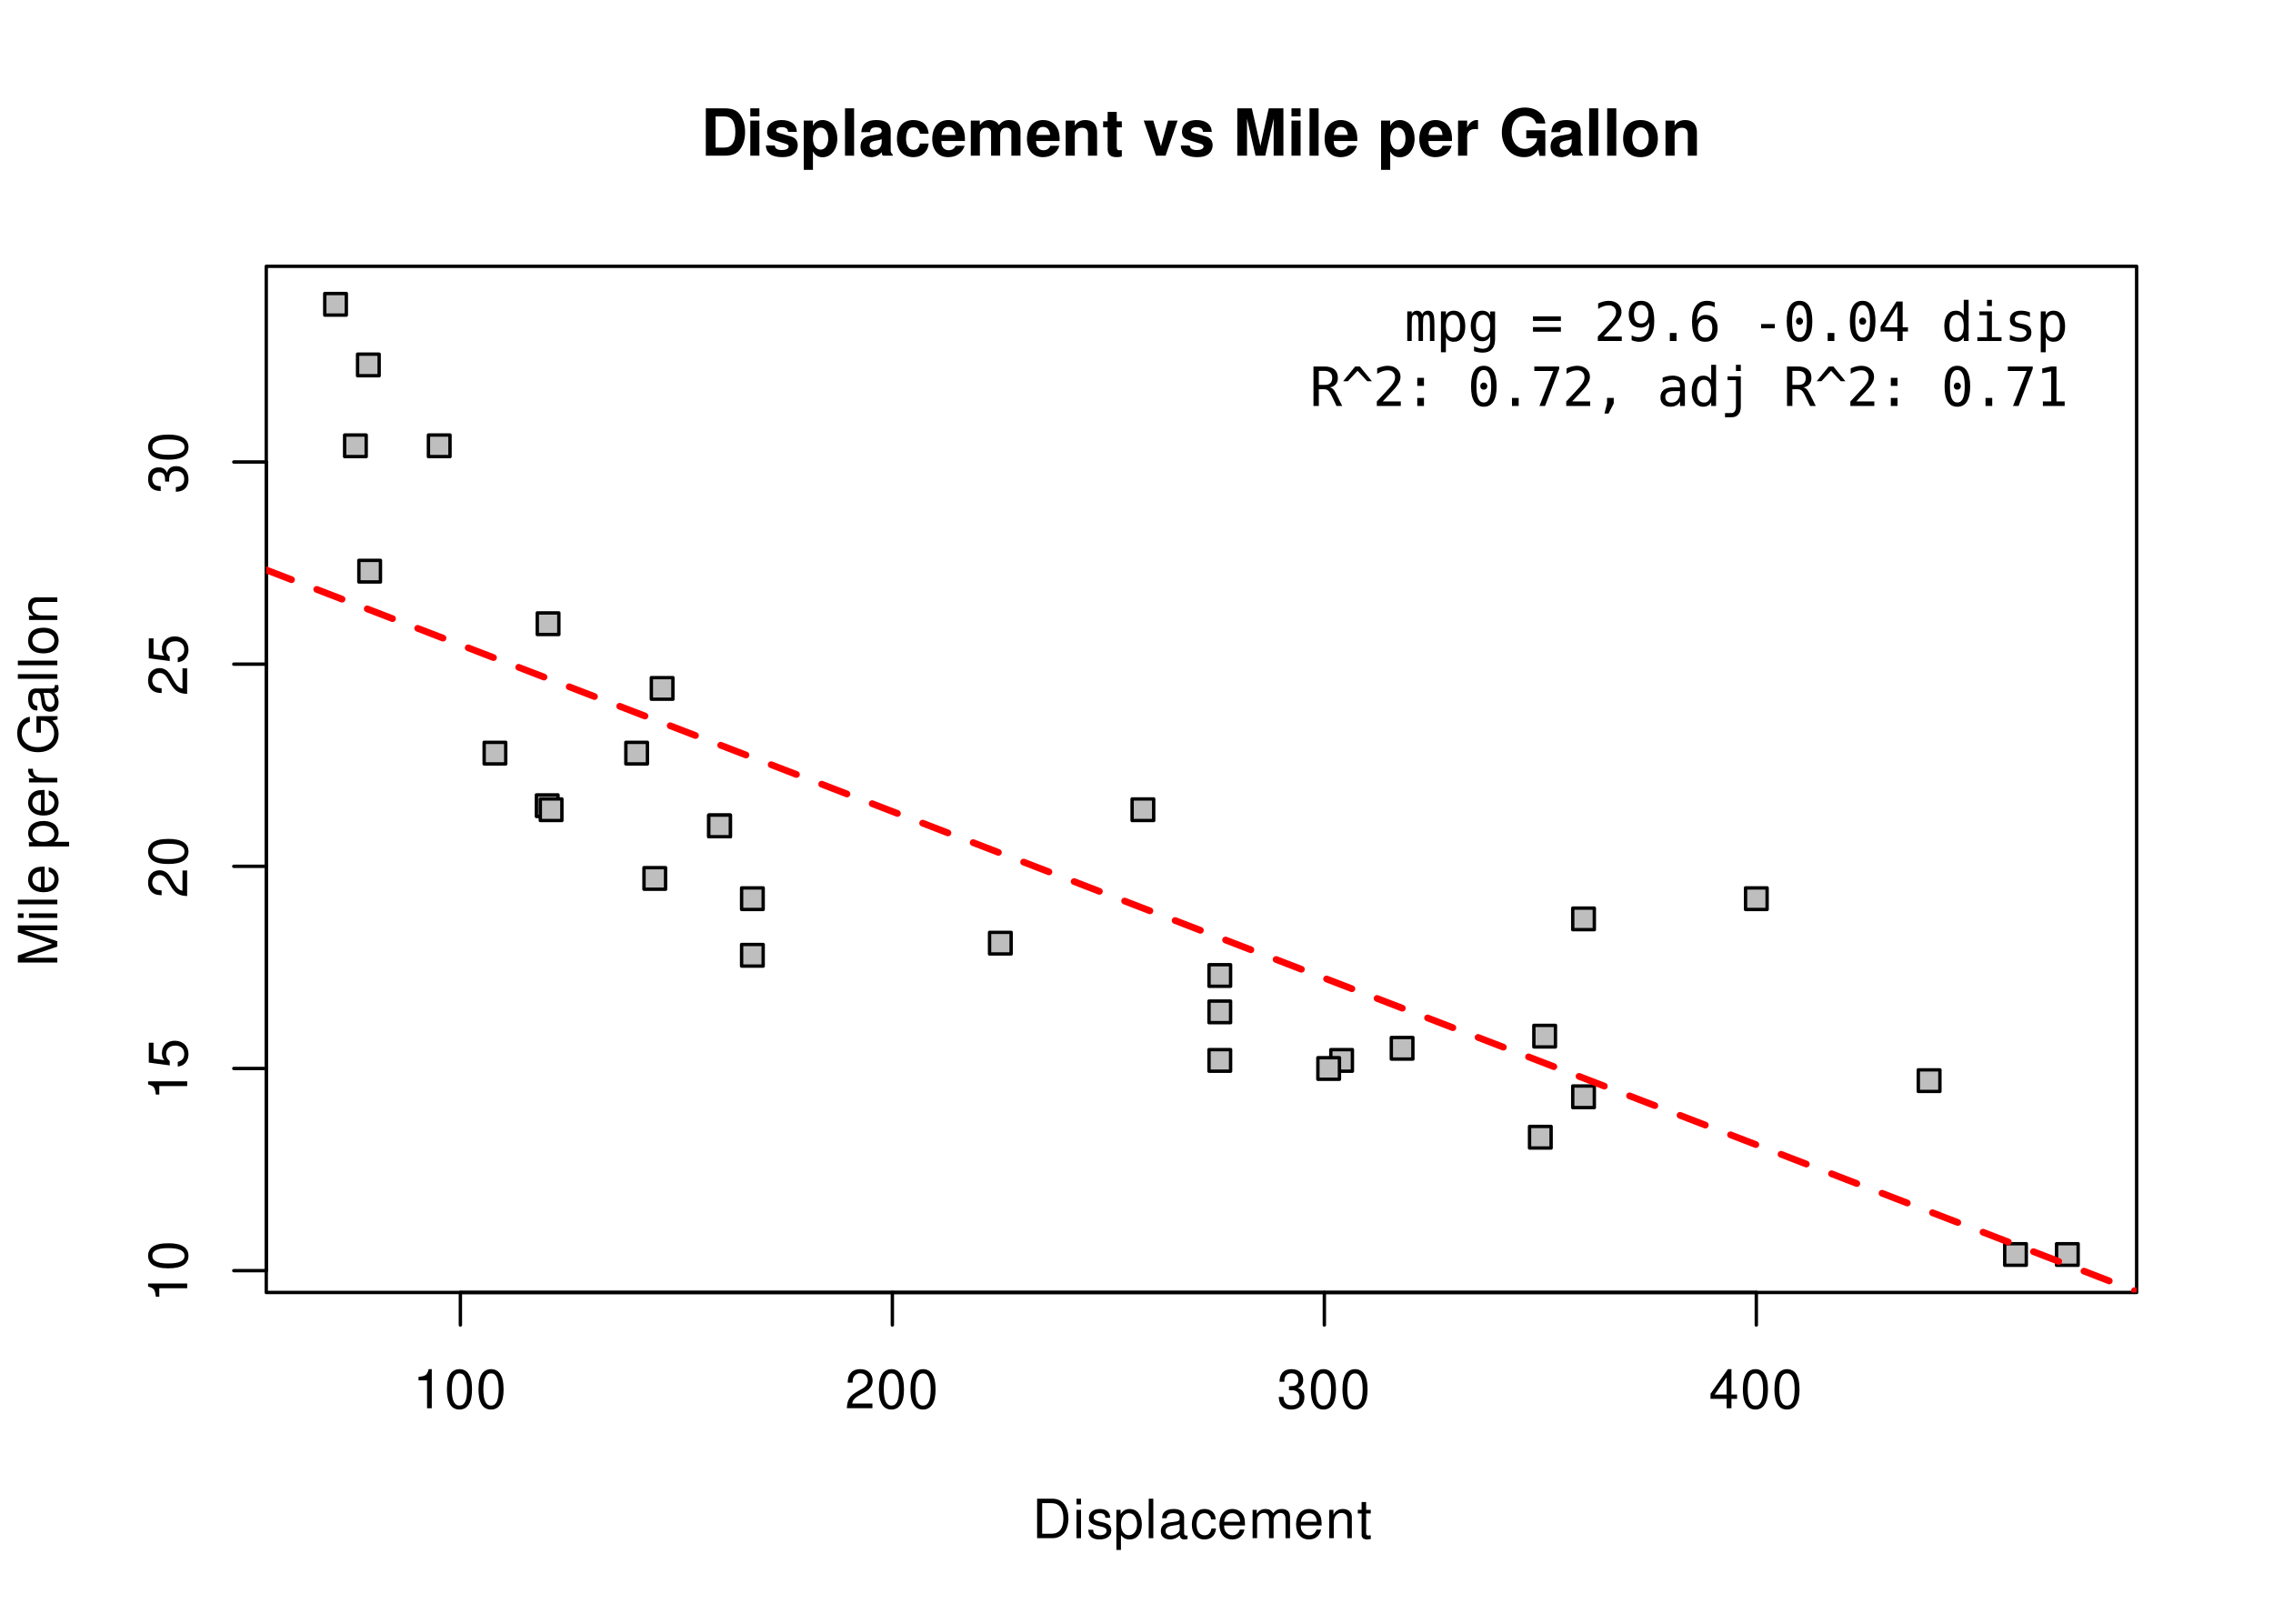 <?xml version="1.0" encoding="UTF-8"?>
<svg xmlns="http://www.w3.org/2000/svg" xmlns:xlink="http://www.w3.org/1999/xlink" width="504pt" height="360pt" viewBox="0 0 504 360" version="1.1">
<defs>
<g>
<symbol overflow="visible" id="glyph0-0">
<path style="stroke:none;" d=""/>
</symbol>
<symbol overflow="visible" id="glyph0-1">
<path style="stroke:none;" d="M 3.109 -6.188 L 3.109 0 L 4.156 0 L 4.156 -8.672 L 3.469 -8.672 C 3.094 -7.344 2.859 -7.156 1.219 -6.953 L 1.219 -6.188 Z M 3.109 -6.188 "/>
</symbol>
<symbol overflow="visible" id="glyph0-2">
<path style="stroke:none;" d="M 3.297 -8.672 C 2.516 -8.672 1.781 -8.312 1.344 -7.734 C 0.797 -6.953 0.516 -5.812 0.516 -4.203 C 0.516 -1.266 1.469 0.281 3.297 0.281 C 5.094 0.281 6.078 -1.266 6.078 -4.125 C 6.078 -5.812 5.812 -6.938 5.25 -7.734 C 4.812 -8.328 4.109 -8.672 3.297 -8.672 Z M 3.297 -7.734 C 4.438 -7.734 5 -6.578 5 -4.219 C 5 -1.75 4.453 -0.594 3.281 -0.594 C 2.156 -0.594 1.594 -1.797 1.594 -4.188 C 1.594 -6.578 2.156 -7.734 3.297 -7.734 Z M 3.297 -7.734 "/>
</symbol>
<symbol overflow="visible" id="glyph0-3">
<path style="stroke:none;" d="M 6.078 -1.047 L 1.594 -1.047 C 1.703 -1.766 2.094 -2.219 3.125 -2.859 L 4.328 -3.531 C 5.516 -4.188 6.125 -5.078 6.125 -6.141 C 6.125 -6.859 5.844 -7.531 5.344 -8 C 4.844 -8.453 4.219 -8.672 3.406 -8.672 C 2.328 -8.672 1.531 -8.297 1.062 -7.547 C 0.75 -7.094 0.625 -6.547 0.594 -5.672 L 1.656 -5.672 C 1.688 -6.266 1.766 -6.609 1.906 -6.906 C 2.188 -7.422 2.734 -7.75 3.375 -7.75 C 4.328 -7.75 5.047 -7.062 5.047 -6.125 C 5.047 -5.422 4.656 -4.828 3.906 -4.391 L 2.797 -3.75 C 1.016 -2.719 0.5 -1.906 0.406 -0.016 L 6.078 -0.016 Z M 6.078 -1.047 "/>
</symbol>
<symbol overflow="visible" id="glyph0-4">
<path style="stroke:none;" d="M 2.656 -4 L 3.234 -4 C 4.375 -4 4.984 -3.453 4.984 -2.406 C 4.984 -1.312 4.328 -0.656 3.234 -0.656 C 2.078 -0.656 1.516 -1.25 1.438 -2.516 L 0.391 -2.516 C 0.438 -1.828 0.547 -1.375 0.75 -0.984 C 1.203 -0.141 2.031 0.281 3.188 0.281 C 4.938 0.281 6.078 -0.781 6.078 -2.422 C 6.078 -3.531 5.656 -4.125 4.625 -4.484 C 5.422 -4.812 5.812 -5.406 5.812 -6.281 C 5.812 -7.781 4.844 -8.672 3.234 -8.672 C 1.516 -8.672 0.594 -7.719 0.562 -5.875 L 1.625 -5.875 C 1.625 -6.406 1.688 -6.703 1.812 -6.969 C 2.047 -7.469 2.578 -7.75 3.234 -7.75 C 4.172 -7.75 4.734 -7.188 4.734 -6.25 C 4.734 -5.641 4.531 -5.266 4.062 -5.062 C 3.766 -4.938 3.391 -4.891 2.656 -4.891 Z M 2.656 -4 "/>
</symbol>
<symbol overflow="visible" id="glyph0-5">
<path style="stroke:none;" d="M 3.922 -2.094 L 3.922 0 L 4.984 0 L 4.984 -2.094 L 6.234 -2.094 L 6.234 -3.047 L 4.984 -3.047 L 4.984 -8.672 L 4.203 -8.672 L 0.344 -3.219 L 0.344 -2.094 Z M 3.922 -3.047 L 1.266 -3.047 L 3.922 -6.875 Z M 3.922 -3.047 "/>
</symbol>
<symbol overflow="visible" id="glyph0-6">
<path style="stroke:none;" d="M 1.062 0 L 4.438 0 C 6.641 0 8 -1.656 8 -4.375 C 8 -7.094 6.656 -8.75 4.438 -8.75 L 1.062 -8.75 Z M 2.188 -0.984 L 2.188 -7.766 L 4.25 -7.766 C 5.969 -7.766 6.891 -6.594 6.891 -4.375 C 6.891 -2.141 5.969 -0.984 4.25 -0.984 Z M 2.188 -0.984 "/>
</symbol>
<symbol overflow="visible" id="glyph0-7">
<path style="stroke:none;" d="M 1.797 -6.281 L 0.797 -6.281 L 0.797 0 L 1.797 0 Z M 1.797 -8.75 L 0.797 -8.75 L 0.797 -7.484 L 1.797 -7.484 Z M 1.797 -8.75 "/>
</symbol>
<symbol overflow="visible" id="glyph0-8">
<path style="stroke:none;" d="M 5.25 -4.531 C 5.25 -5.766 4.422 -6.469 2.969 -6.469 C 1.516 -6.469 0.562 -5.719 0.562 -4.547 C 0.562 -3.562 1.062 -3.094 2.562 -2.734 L 3.484 -2.516 C 4.188 -2.344 4.469 -2.094 4.469 -1.641 C 4.469 -1.047 3.875 -0.641 3 -0.641 C 2.453 -0.641 2 -0.797 1.75 -1.062 C 1.594 -1.25 1.531 -1.422 1.469 -1.875 L 0.406 -1.875 C 0.453 -0.422 1.266 0.281 2.922 0.281 C 4.5 0.281 5.516 -0.5 5.516 -1.719 C 5.516 -2.656 4.984 -3.172 3.734 -3.469 L 2.766 -3.703 C 1.953 -3.891 1.609 -4.156 1.609 -4.594 C 1.609 -5.188 2.125 -5.547 2.938 -5.547 C 3.75 -5.547 4.172 -5.203 4.203 -4.531 Z M 5.25 -4.531 "/>
</symbol>
<symbol overflow="visible" id="glyph0-9">
<path style="stroke:none;" d="M 0.641 2.609 L 1.656 2.609 L 1.656 -0.656 C 2.188 -0.016 2.766 0.281 3.594 0.281 C 5.219 0.281 6.281 -1.031 6.281 -3.031 C 6.281 -5.141 5.25 -6.469 3.578 -6.469 C 2.719 -6.469 2.047 -6.078 1.578 -5.344 L 1.578 -6.281 L 0.641 -6.281 Z M 3.406 -5.531 C 4.516 -5.531 5.234 -4.562 5.234 -3.062 C 5.234 -1.625 4.5 -0.656 3.406 -0.656 C 2.344 -0.656 1.656 -1.625 1.656 -3.094 C 1.656 -4.578 2.344 -5.531 3.406 -5.531 Z M 3.406 -5.531 "/>
</symbol>
<symbol overflow="visible" id="glyph0-10">
<path style="stroke:none;" d="M 1.828 -8.75 L 0.812 -8.75 L 0.812 0 L 1.828 0 Z M 1.828 -8.75 "/>
</symbol>
<symbol overflow="visible" id="glyph0-11">
<path style="stroke:none;" d="M 6.422 -0.594 C 6.312 -0.562 6.266 -0.562 6.203 -0.562 C 5.859 -0.562 5.656 -0.75 5.656 -1.062 L 5.656 -4.75 C 5.656 -5.875 4.844 -6.469 3.297 -6.469 C 2.375 -6.469 1.641 -6.203 1.219 -5.734 C 0.922 -5.406 0.797 -5.047 0.781 -4.422 L 1.781 -4.422 C 1.875 -5.203 2.328 -5.547 3.266 -5.547 C 4.172 -5.547 4.672 -5.203 4.672 -4.609 L 4.672 -4.344 C 4.656 -3.906 4.438 -3.75 3.625 -3.641 C 2.203 -3.469 1.984 -3.422 1.609 -3.266 C 0.875 -2.953 0.5 -2.406 0.5 -1.578 C 0.5 -0.438 1.297 0.281 2.562 0.281 C 3.359 0.281 4 0 4.703 -0.641 C 4.781 0 5.094 0.281 5.734 0.281 C 5.953 0.281 6.078 0.25 6.422 0.172 Z M 4.672 -1.984 C 4.672 -1.641 4.578 -1.438 4.266 -1.156 C 3.859 -0.797 3.375 -0.594 2.781 -0.594 C 2 -0.594 1.547 -0.969 1.547 -1.609 C 1.547 -2.266 1.984 -2.609 3.062 -2.766 C 4.125 -2.906 4.328 -2.953 4.672 -3.109 Z M 4.672 -1.984 "/>
</symbol>
<symbol overflow="visible" id="glyph0-12">
<path style="stroke:none;" d="M 5.656 -4.172 C 5.609 -4.781 5.469 -5.188 5.234 -5.531 C 4.797 -6.125 4.047 -6.469 3.172 -6.469 C 1.469 -6.469 0.375 -5.125 0.375 -3.031 C 0.375 -1.016 1.453 0.281 3.156 0.281 C 4.656 0.281 5.609 -0.625 5.719 -2.156 L 4.719 -2.156 C 4.547 -1.156 4.031 -0.641 3.188 -0.641 C 2.078 -0.641 1.422 -1.547 1.422 -3.031 C 1.422 -4.609 2.062 -5.547 3.156 -5.547 C 4 -5.547 4.531 -5.047 4.641 -4.172 Z M 5.656 -4.172 "/>
</symbol>
<symbol overflow="visible" id="glyph0-13">
<path style="stroke:none;" d="M 6.156 -2.812 C 6.156 -3.766 6.078 -4.344 5.906 -4.812 C 5.5 -5.844 4.531 -6.469 3.359 -6.469 C 1.609 -6.469 0.484 -5.141 0.484 -3.062 C 0.484 -0.984 1.562 0.281 3.344 0.281 C 4.781 0.281 5.766 -0.547 6.031 -1.906 L 5.016 -1.906 C 4.734 -1.078 4.172 -0.641 3.375 -0.641 C 2.734 -0.641 2.203 -0.938 1.859 -1.469 C 1.625 -1.828 1.531 -2.188 1.531 -2.812 Z M 1.547 -3.625 C 1.625 -4.781 2.344 -5.547 3.344 -5.547 C 4.375 -5.547 5.078 -4.75 5.078 -3.625 Z M 1.547 -3.625 "/>
</symbol>
<symbol overflow="visible" id="glyph0-14">
<path style="stroke:none;" d="M 0.844 -6.281 L 0.844 0 L 1.844 0 L 1.844 -3.953 C 1.844 -4.859 2.516 -5.594 3.328 -5.594 C 4.062 -5.594 4.484 -5.141 4.484 -4.328 L 4.484 0 L 5.5 0 L 5.5 -3.953 C 5.5 -4.859 6.156 -5.594 6.969 -5.594 C 7.703 -5.594 8.141 -5.125 8.141 -4.328 L 8.141 0 L 9.141 0 L 9.141 -4.719 C 9.141 -5.844 8.5 -6.469 7.312 -6.469 C 6.484 -6.469 5.969 -6.219 5.391 -5.516 C 5.016 -6.188 4.516 -6.469 3.703 -6.469 C 2.859 -6.469 2.297 -6.156 1.766 -5.406 L 1.766 -6.281 Z M 0.844 -6.281 "/>
</symbol>
<symbol overflow="visible" id="glyph0-15">
<path style="stroke:none;" d="M 0.844 -6.281 L 0.844 0 L 1.844 0 L 1.844 -3.469 C 1.844 -4.75 2.516 -5.594 3.547 -5.594 C 4.344 -5.594 4.844 -5.109 4.844 -4.359 L 4.844 0 L 5.844 0 L 5.844 -4.75 C 5.844 -5.797 5.062 -6.469 3.859 -6.469 C 2.922 -6.469 2.312 -6.109 1.766 -5.234 L 1.766 -6.281 Z M 0.844 -6.281 "/>
</symbol>
<symbol overflow="visible" id="glyph0-16">
<path style="stroke:none;" d="M 3.047 -6.281 L 2.016 -6.281 L 2.016 -8.016 L 1.016 -8.016 L 1.016 -6.281 L 0.172 -6.281 L 0.172 -5.469 L 1.016 -5.469 L 1.016 -0.719 C 1.016 -0.078 1.453 0.281 2.234 0.281 C 2.5 0.281 2.719 0.25 3.047 0.188 L 3.047 -0.641 C 2.906 -0.609 2.766 -0.594 2.562 -0.594 C 2.141 -0.594 2.016 -0.719 2.016 -1.156 L 2.016 -5.469 L 3.047 -5.469 Z M 3.047 -6.281 "/>
</symbol>
<symbol overflow="visible" id="glyph1-0">
<path style="stroke:none;" d=""/>
</symbol>
<symbol overflow="visible" id="glyph1-1">
<path style="stroke:none;" d="M -6.188 -3.109 L 0 -3.109 L 0 -4.156 L -8.672 -4.156 L -8.672 -3.469 C -7.344 -3.094 -7.156 -2.859 -6.953 -1.219 L -6.188 -1.219 Z M -6.188 -3.109 "/>
</symbol>
<symbol overflow="visible" id="glyph1-2">
<path style="stroke:none;" d="M -8.672 -3.297 C -8.672 -2.516 -8.312 -1.781 -7.734 -1.344 C -6.953 -0.797 -5.812 -0.516 -4.203 -0.516 C -1.266 -0.516 0.281 -1.469 0.281 -3.297 C 0.281 -5.094 -1.266 -6.078 -4.125 -6.078 C -5.812 -6.078 -6.938 -5.812 -7.734 -5.25 C -8.328 -4.812 -8.672 -4.109 -8.672 -3.297 Z M -7.734 -3.297 C -7.734 -4.438 -6.578 -5 -4.219 -5 C -1.75 -5 -0.594 -4.453 -0.594 -3.281 C -0.594 -2.156 -1.797 -1.594 -4.188 -1.594 C -6.578 -1.594 -7.734 -2.156 -7.734 -3.297 Z M -7.734 -3.297 "/>
</symbol>
<symbol overflow="visible" id="glyph1-3">
<path style="stroke:none;" d="M -8.516 -5.719 L -8.516 -1.312 L -3.875 -0.688 L -3.875 -1.656 C -4.469 -2.141 -4.672 -2.562 -4.672 -3.234 C -4.672 -4.375 -3.891 -5.078 -2.625 -5.078 C -1.406 -5.078 -0.656 -4.375 -0.656 -3.219 C -0.656 -2.297 -1.125 -1.734 -2.094 -1.469 L -2.094 -0.422 C -1.391 -0.562 -1.062 -0.688 -0.75 -0.938 C -0.094 -1.422 0.281 -2.281 0.281 -3.234 C 0.281 -4.953 -0.969 -6.156 -2.766 -6.156 C -4.453 -6.156 -5.609 -5.047 -5.609 -3.406 C -5.609 -2.812 -5.453 -2.328 -5.094 -1.844 L -7.469 -2.172 L -7.469 -5.719 Z M -8.516 -5.719 "/>
</symbol>
<symbol overflow="visible" id="glyph1-4">
<path style="stroke:none;" d="M -1.047 -6.078 L -1.047 -1.594 C -1.766 -1.703 -2.219 -2.094 -2.859 -3.125 L -3.531 -4.328 C -4.188 -5.516 -5.078 -6.125 -6.141 -6.125 C -6.859 -6.125 -7.531 -5.844 -8 -5.344 C -8.453 -4.844 -8.672 -4.219 -8.672 -3.406 C -8.672 -2.328 -8.297 -1.531 -7.547 -1.062 C -7.094 -0.75 -6.547 -0.625 -5.672 -0.594 L -5.672 -1.656 C -6.266 -1.688 -6.609 -1.766 -6.906 -1.906 C -7.422 -2.188 -7.75 -2.734 -7.75 -3.375 C -7.75 -4.328 -7.062 -5.047 -6.125 -5.047 C -5.422 -5.047 -4.828 -4.656 -4.391 -3.906 L -3.75 -2.797 C -2.719 -1.016 -1.906 -0.5 -0.016 -0.406 L -0.016 -6.078 Z M -1.047 -6.078 "/>
</symbol>
<symbol overflow="visible" id="glyph1-5">
<path style="stroke:none;" d="M -4 -2.656 L -4 -3.234 C -4 -4.375 -3.453 -4.984 -2.406 -4.984 C -1.312 -4.984 -0.656 -4.328 -0.656 -3.234 C -0.656 -2.078 -1.25 -1.516 -2.516 -1.438 L -2.516 -0.391 C -1.828 -0.438 -1.375 -0.547 -0.984 -0.75 C -0.141 -1.203 0.281 -2.031 0.281 -3.188 C 0.281 -4.938 -0.781 -6.078 -2.422 -6.078 C -3.531 -6.078 -4.125 -5.656 -4.484 -4.625 C -4.812 -5.422 -5.406 -5.812 -6.281 -5.812 C -7.781 -5.812 -8.672 -4.844 -8.672 -3.234 C -8.672 -1.516 -7.719 -0.594 -5.875 -0.562 L -5.875 -1.625 C -6.406 -1.625 -6.703 -1.688 -6.969 -1.812 C -7.469 -2.047 -7.75 -2.578 -7.75 -3.234 C -7.75 -4.172 -7.188 -4.734 -6.25 -4.734 C -5.641 -4.734 -5.266 -4.531 -5.062 -4.062 C -4.938 -3.766 -4.891 -3.391 -4.891 -2.656 Z M -4 -2.656 "/>
</symbol>
<symbol overflow="visible" id="glyph1-6">
<path style="stroke:none;" d="M 0 -5.609 L -7.328 -8.078 L 0 -8.078 L 0 -9.125 L -8.75 -9.125 L -8.75 -7.578 L -1.125 -5.047 L -8.75 -2.453 L -8.75 -0.906 L 0 -0.906 L 0 -1.953 L -7.328 -1.953 L 0 -4.438 Z M 0 -5.609 "/>
</symbol>
<symbol overflow="visible" id="glyph1-7">
<path style="stroke:none;" d="M -6.281 -1.797 L -6.281 -0.797 L 0 -0.797 L 0 -1.797 Z M -8.75 -1.797 L -8.75 -0.797 L -7.484 -0.797 L -7.484 -1.797 Z M -8.75 -1.797 "/>
</symbol>
<symbol overflow="visible" id="glyph1-8">
<path style="stroke:none;" d="M -8.75 -1.828 L -8.75 -0.812 L 0 -0.812 L 0 -1.828 Z M -8.75 -1.828 "/>
</symbol>
<symbol overflow="visible" id="glyph1-9">
<path style="stroke:none;" d="M -2.812 -6.156 C -3.766 -6.156 -4.344 -6.078 -4.812 -5.906 C -5.844 -5.5 -6.469 -4.531 -6.469 -3.359 C -6.469 -1.609 -5.141 -0.484 -3.062 -0.484 C -0.984 -0.484 0.281 -1.562 0.281 -3.344 C 0.281 -4.781 -0.547 -5.766 -1.906 -6.031 L -1.906 -5.016 C -1.078 -4.734 -0.641 -4.172 -0.641 -3.375 C -0.641 -2.734 -0.938 -2.203 -1.469 -1.859 C -1.828 -1.625 -2.188 -1.531 -2.812 -1.531 Z M -3.625 -1.547 C -4.781 -1.625 -5.547 -2.344 -5.547 -3.344 C -5.547 -4.375 -4.75 -5.078 -3.625 -5.078 Z M -3.625 -1.547 "/>
</symbol>
<symbol overflow="visible" id="glyph1-10">
<path style="stroke:none;" d=""/>
</symbol>
<symbol overflow="visible" id="glyph1-11">
<path style="stroke:none;" d="M 2.609 -0.641 L 2.609 -1.656 L -0.656 -1.656 C -0.016 -2.188 0.281 -2.766 0.281 -3.594 C 0.281 -5.219 -1.031 -6.281 -3.031 -6.281 C -5.141 -6.281 -6.469 -5.25 -6.469 -3.578 C -6.469 -2.719 -6.078 -2.047 -5.344 -1.578 L -6.281 -1.578 L -6.281 -0.641 Z M -5.531 -3.406 C -5.531 -4.516 -4.562 -5.234 -3.062 -5.234 C -1.625 -5.234 -0.656 -4.5 -0.656 -3.406 C -0.656 -2.344 -1.625 -1.656 -3.094 -1.656 C -4.578 -1.656 -5.531 -2.344 -5.531 -3.406 Z M -5.531 -3.406 "/>
</symbol>
<symbol overflow="visible" id="glyph1-12">
<path style="stroke:none;" d="M -6.281 -0.828 L 0 -0.828 L 0 -1.844 L -3.266 -1.844 C -4.781 -1.844 -5.453 -2.469 -5.406 -3.859 L -6.438 -3.859 C -6.453 -3.688 -6.469 -3.594 -6.469 -3.469 C -6.469 -2.812 -6.078 -2.328 -5.141 -1.75 L -6.281 -1.75 Z M -6.281 -0.828 "/>
</symbol>
<symbol overflow="visible" id="glyph1-13">
<path style="stroke:none;" d="M -4.625 -8.516 L -4.625 -4.859 L -3.641 -4.859 L -3.641 -7.531 L -3.391 -7.531 C -1.844 -7.531 -0.703 -6.375 -0.703 -4.781 C -0.703 -3.891 -1.031 -3.078 -1.594 -2.562 C -2.219 -1.984 -3.266 -1.641 -4.344 -1.641 C -6.484 -1.641 -7.906 -2.875 -7.906 -4.719 C -7.906 -6.047 -7.219 -7.016 -6.094 -7.25 L -6.094 -8.391 C -7.875 -8.078 -8.891 -6.734 -8.891 -4.734 C -8.891 -3.656 -8.609 -2.797 -8.047 -2.109 C -7.219 -1.094 -5.859 -0.531 -4.281 -0.531 C -1.594 -0.531 0.281 -2.172 0.281 -4.531 C 0.281 -5.719 -0.172 -6.656 -1.109 -7.531 L 0.047 -7.797 L 0.047 -8.516 Z M -4.625 -8.516 "/>
</symbol>
<symbol overflow="visible" id="glyph1-14">
<path style="stroke:none;" d="M -0.594 -6.422 C -0.562 -6.312 -0.562 -6.266 -0.562 -6.203 C -0.562 -5.859 -0.75 -5.656 -1.062 -5.656 L -4.75 -5.656 C -5.875 -5.656 -6.469 -4.844 -6.469 -3.297 C -6.469 -2.375 -6.203 -1.641 -5.734 -1.219 C -5.406 -0.922 -5.047 -0.797 -4.422 -0.781 L -4.422 -1.781 C -5.203 -1.875 -5.547 -2.328 -5.547 -3.266 C -5.547 -4.172 -5.203 -4.672 -4.609 -4.672 L -4.344 -4.672 C -3.906 -4.656 -3.75 -4.438 -3.641 -3.625 C -3.469 -2.203 -3.422 -1.984 -3.266 -1.609 C -2.953 -0.875 -2.406 -0.5 -1.578 -0.5 C -0.438 -0.5 0.281 -1.297 0.281 -2.562 C 0.281 -3.359 0 -4 -0.641 -4.703 C 0 -4.781 0.281 -5.094 0.281 -5.734 C 0.281 -5.953 0.25 -6.078 0.172 -6.422 Z M -1.984 -4.672 C -1.641 -4.672 -1.438 -4.578 -1.156 -4.266 C -0.797 -3.859 -0.594 -3.375 -0.594 -2.781 C -0.594 -2 -0.969 -1.547 -1.609 -1.547 C -2.266 -1.547 -2.609 -1.984 -2.766 -3.062 C -2.906 -4.125 -2.953 -4.328 -3.109 -4.672 Z M -1.984 -4.672 "/>
</symbol>
<symbol overflow="visible" id="glyph1-15">
<path style="stroke:none;" d="M -6.469 -3.266 C -6.469 -1.484 -5.203 -0.438 -3.094 -0.438 C -0.969 -0.438 0.281 -1.484 0.281 -3.281 C 0.281 -5.047 -0.984 -6.125 -3.047 -6.125 C -5.234 -6.125 -6.469 -5.094 -6.469 -3.266 Z M -5.547 -3.281 C -5.547 -4.406 -4.625 -5.078 -3.062 -5.078 C -1.578 -5.078 -0.641 -4.375 -0.641 -3.281 C -0.641 -2.156 -1.578 -1.469 -3.094 -1.469 C -4.625 -1.469 -5.547 -2.156 -5.547 -3.281 Z M -5.547 -3.281 "/>
</symbol>
<symbol overflow="visible" id="glyph1-16">
<path style="stroke:none;" d="M -6.281 -0.844 L 0 -0.844 L 0 -1.844 L -3.469 -1.844 C -4.75 -1.844 -5.594 -2.516 -5.594 -3.547 C -5.594 -4.344 -5.109 -4.844 -4.359 -4.844 L 0 -4.844 L 0 -5.844 L -4.75 -5.844 C -5.797 -5.844 -6.469 -5.062 -6.469 -3.859 C -6.469 -2.922 -6.109 -2.312 -5.234 -1.766 L -6.281 -1.766 Z M -6.281 -0.844 "/>
</symbol>
<symbol overflow="visible" id="glyph2-0">
<path style="stroke:none;" d=""/>
</symbol>
<symbol overflow="visible" id="glyph2-1">
<path style="stroke:none;" d="M 1.109 0 L 5.219 0 C 6.812 0 7.828 -0.375 8.547 -1.219 C 9.359 -2.203 9.812 -3.609 9.812 -5.266 C 9.812 -6.891 9.359 -8.297 8.547 -9.297 C 7.828 -10.141 6.828 -10.5 5.219 -10.5 L 1.109 -10.5 Z M 3.266 -1.797 L 3.266 -8.703 L 5.219 -8.703 C 6.844 -8.703 7.656 -7.562 7.656 -5.25 C 7.656 -2.938 6.844 -1.797 5.219 -1.797 Z M 3.266 -1.797 "/>
</symbol>
<symbol overflow="visible" id="glyph2-2">
<path style="stroke:none;" d="M 2.984 -7.781 L 0.969 -7.781 L 0.969 0 L 2.984 0 Z M 2.984 -10.5 L 0.969 -10.5 L 0.969 -8.703 L 2.984 -8.703 Z M 2.984 -10.5 "/>
</symbol>
<symbol overflow="visible" id="glyph2-3">
<path style="stroke:none;" d="M 7.281 -5.266 C 7.25 -6.922 5.984 -7.906 3.891 -7.906 C 1.922 -7.906 0.688 -6.922 0.688 -5.312 C 0.688 -4.797 0.844 -4.344 1.125 -4.047 C 1.391 -3.781 1.641 -3.641 2.391 -3.406 L 4.797 -2.656 C 5.297 -2.5 5.469 -2.328 5.469 -2.016 C 5.469 -1.547 4.906 -1.25 3.969 -1.25 C 3.438 -1.25 3.047 -1.344 2.781 -1.531 C 2.562 -1.688 2.484 -1.844 2.391 -2.266 L 0.422 -2.266 C 0.469 -0.547 1.734 0.328 4.094 0.328 C 5.172 0.328 6 0.094 6.562 -0.359 C 7.141 -0.828 7.484 -1.547 7.484 -2.312 C 7.484 -3.312 6.984 -3.969 5.969 -4.266 L 3.422 -5 C 2.859 -5.172 2.703 -5.281 2.703 -5.609 C 2.703 -6.031 3.172 -6.328 3.875 -6.328 C 4.844 -6.328 5.312 -5.984 5.328 -5.266 Z M 7.281 -5.266 "/>
</symbol>
<symbol overflow="visible" id="glyph2-4">
<path style="stroke:none;" d="M 2.859 -7.781 L 0.828 -7.781 L 0.828 3.141 L 2.859 3.141 L 2.859 -0.922 C 3.344 -0.062 4.031 0.344 5.016 0.344 C 6.891 0.344 8.266 -1.406 8.266 -3.781 C 8.266 -4.875 7.953 -5.969 7.438 -6.688 C 6.922 -7.422 5.953 -7.906 5.016 -7.906 C 4.031 -7.906 3.344 -7.484 2.859 -6.625 Z M 4.547 -6.219 C 5.578 -6.219 6.25 -5.25 6.25 -3.75 C 6.25 -2.312 5.562 -1.344 4.547 -1.344 C 3.531 -1.344 2.859 -2.312 2.859 -3.781 C 2.859 -5.25 3.531 -6.219 4.547 -6.219 Z M 4.547 -6.219 "/>
</symbol>
<symbol overflow="visible" id="glyph2-5">
<path style="stroke:none;" d="M 2.984 -10.5 L 0.969 -10.5 L 0.969 0 L 2.984 0 Z M 2.984 -10.5 "/>
</symbol>
<symbol overflow="visible" id="glyph2-6">
<path style="stroke:none;" d="M 7.547 -0.25 C 7.203 -0.578 7.094 -0.812 7.094 -1.203 L 7.094 -5.516 C 7.094 -7.109 6 -7.906 3.906 -7.906 C 1.797 -7.906 0.703 -7.016 0.578 -5.219 L 2.516 -5.219 C 2.625 -6.016 2.953 -6.281 3.953 -6.281 C 4.719 -6.281 5.109 -6.016 5.109 -5.5 C 5.109 -5.25 4.984 -5.031 4.766 -4.891 C 4.5 -4.75 4.5 -4.75 3.5 -4.594 L 2.688 -4.453 C 1.156 -4.188 0.406 -3.406 0.406 -2 C 0.406 -0.609 1.344 0.328 2.766 0.328 C 3.625 0.328 4.406 -0.031 5.125 -0.781 C 5.125 -0.375 5.172 -0.234 5.359 0 L 7.547 0 Z M 5.109 -3.125 C 5.109 -1.953 4.531 -1.297 3.516 -1.297 C 2.844 -1.297 2.422 -1.656 2.422 -2.234 C 2.422 -2.844 2.734 -3.125 3.578 -3.297 L 4.266 -3.422 C 4.797 -3.531 4.891 -3.562 5.109 -3.672 Z M 5.109 -3.125 "/>
</symbol>
<symbol overflow="visible" id="glyph2-7">
<path style="stroke:none;" d="M 7.516 -4.875 C 7.375 -6.766 6.125 -7.906 4.156 -7.906 C 1.828 -7.906 0.484 -6.375 0.484 -3.734 C 0.484 -1.172 1.828 0.328 4.141 0.328 C 6.016 0.328 7.328 -0.828 7.516 -2.688 L 5.594 -2.688 C 5.344 -1.688 4.938 -1.297 4.141 -1.297 C 3.109 -1.297 2.5 -2.203 2.5 -3.734 C 2.5 -4.484 2.656 -5.156 2.891 -5.625 C 3.125 -6.047 3.578 -6.281 4.156 -6.281 C 4.969 -6.281 5.359 -5.891 5.594 -4.875 Z M 7.516 -4.875 "/>
</symbol>
<symbol overflow="visible" id="glyph2-8">
<path style="stroke:none;" d="M 7.547 -3.25 C 7.562 -3.422 7.562 -3.5 7.562 -3.594 C 7.562 -4.375 7.453 -5.094 7.266 -5.641 C 6.734 -7.062 5.484 -7.906 3.922 -7.906 C 1.688 -7.906 0.312 -6.297 0.312 -3.688 C 0.312 -1.203 1.672 0.328 3.875 0.328 C 5.625 0.328 7.031 -0.641 7.484 -2.188 L 5.484 -2.188 C 5.25 -1.562 4.688 -1.203 3.953 -1.203 C 3.375 -1.203 2.906 -1.453 2.625 -1.891 C 2.438 -2.172 2.359 -2.516 2.328 -3.25 Z M 2.359 -4.594 C 2.5 -5.797 3 -6.375 3.891 -6.375 C 4.812 -6.375 5.359 -5.75 5.453 -4.594 Z M 2.359 -4.594 "/>
</symbol>
<symbol overflow="visible" id="glyph2-9">
<path style="stroke:none;" d="M 0.859 -7.781 L 0.859 0 L 2.875 0 L 2.875 -4.672 C 2.875 -5.641 3.406 -6.188 4.266 -6.188 C 4.938 -6.188 5.359 -5.812 5.359 -5.188 L 5.359 0 L 7.375 0 L 7.375 -4.672 C 7.375 -5.625 7.891 -6.188 8.766 -6.188 C 9.438 -6.188 9.859 -5.812 9.859 -5.188 L 9.859 0 L 11.875 0 L 11.875 -5.5 C 11.875 -7.016 10.953 -7.906 9.391 -7.906 C 8.406 -7.906 7.719 -7.562 7.109 -6.75 C 6.734 -7.484 5.969 -7.906 5 -7.906 C 4.109 -7.906 3.531 -7.625 2.859 -6.812 L 2.859 -7.781 Z M 0.859 -7.781 "/>
</symbol>
<symbol overflow="visible" id="glyph2-10">
<path style="stroke:none;" d="M 0.906 -7.781 L 0.906 0 L 2.922 0 L 2.922 -4.672 C 2.922 -5.594 3.562 -6.188 4.547 -6.188 C 5.422 -6.188 5.844 -5.719 5.844 -4.797 L 5.844 0 L 7.859 0 L 7.859 -5.219 C 7.859 -6.938 6.922 -7.906 5.266 -7.906 C 4.203 -7.906 3.5 -7.531 2.922 -6.656 L 2.922 -7.781 Z M 0.906 -7.781 "/>
</symbol>
<symbol overflow="visible" id="glyph2-11">
<path style="stroke:none;" d="M 4.344 -7.625 L 3.219 -7.625 L 3.219 -9.703 L 1.203 -9.703 L 1.203 -7.625 L 0.203 -7.625 L 0.203 -6.281 L 1.203 -6.281 L 1.203 -1.5 C 1.203 -0.281 1.844 0.328 3.172 0.328 C 3.625 0.328 3.969 0.281 4.344 0.172 L 4.344 -1.234 C 4.141 -1.203 4.031 -1.203 3.875 -1.203 C 3.344 -1.203 3.219 -1.359 3.219 -2.047 L 3.219 -6.281 L 4.344 -6.281 Z M 4.344 -7.625 "/>
</symbol>
<symbol overflow="visible" id="glyph2-12">
<path style="stroke:none;" d=""/>
</symbol>
<symbol overflow="visible" id="glyph2-13">
<path style="stroke:none;" d="M 5.047 0 L 7.719 -7.781 L 5.594 -7.781 L 4.016 -2.094 L 2.328 -7.781 L 0.203 -7.781 L 2.922 0 Z M 5.047 0 "/>
</symbol>
<symbol overflow="visible" id="glyph2-14">
<path style="stroke:none;" d="M 3.109 -8.188 L 5 0 L 7.156 0 L 9.016 -8.188 L 9.016 0 L 11.172 0 L 11.172 -10.5 L 7.922 -10.5 L 6.078 -2.141 L 4.172 -10.5 L 0.953 -10.5 L 0.953 0 L 3.109 0 Z M 3.109 -8.188 "/>
</symbol>
<symbol overflow="visible" id="glyph2-15">
<path style="stroke:none;" d="M 0.906 -7.781 L 0.906 0 L 2.922 0 L 2.922 -4.141 C 2.922 -5.312 3.516 -5.906 4.703 -5.906 C 4.906 -5.906 5.062 -5.891 5.328 -5.844 L 5.328 -7.891 C 5.219 -7.906 5.172 -7.906 5.078 -7.906 C 4.156 -7.906 3.375 -7.297 2.922 -6.25 L 2.922 -7.781 Z M 0.906 -7.781 "/>
</symbol>
<symbol overflow="visible" id="glyph2-16">
<path style="stroke:none;" d="M 10.25 -5.641 L 6.031 -5.641 L 6.031 -3.844 L 8.422 -3.844 C 8.375 -3.25 8.219 -2.891 7.906 -2.516 C 7.391 -1.891 6.578 -1.516 5.766 -1.516 C 4 -1.516 2.766 -3.047 2.766 -5.203 C 2.766 -7.469 3.859 -8.828 5.703 -8.828 C 6.453 -8.828 7.094 -8.609 7.562 -8.203 C 7.859 -7.938 8.031 -7.688 8.219 -7.141 L 10.25 -7.141 C 9.984 -9.328 8.219 -10.672 5.688 -10.672 C 2.672 -10.672 0.609 -8.438 0.609 -5.172 C 0.609 -1.984 2.672 0.328 5.516 0.328 C 6.922 0.328 7.875 -0.172 8.688 -1.359 L 8.953 0.031 L 10.25 0.031 Z M 10.25 -5.641 "/>
</symbol>
<symbol overflow="visible" id="glyph2-17">
<path style="stroke:none;" d="M 4.344 -7.906 C 1.953 -7.906 0.5 -6.344 0.5 -3.781 C 0.5 -1.219 1.953 0.328 4.344 0.328 C 6.734 0.328 8.203 -1.219 8.203 -3.734 C 8.203 -6.375 6.766 -7.906 4.344 -7.906 Z M 4.344 -6.281 C 5.453 -6.281 6.188 -5.281 6.188 -3.766 C 6.188 -2.312 5.438 -1.297 4.344 -1.297 C 3.25 -1.297 2.516 -2.297 2.516 -3.781 C 2.516 -5.281 3.25 -6.281 4.344 -6.281 Z M 4.344 -6.281 "/>
</symbol>
<symbol overflow="visible" id="glyph3-0">
<path style="stroke:none;" d="M 0.609 2.125 L 0.609 -8.469 L 6.609 -8.469 L 6.609 2.125 Z M 1.281 1.453 L 5.938 1.453 L 5.938 -7.781 L 1.281 -7.781 Z M 1.281 1.453 "/>
</symbol>
<symbol overflow="visible" id="glyph3-1">
<path style="stroke:none;" d="M 3.969 -5.891 C 4.094 -6.172 4.258 -6.379 4.469 -6.516 C 4.676 -6.648 4.922 -6.719 5.203 -6.719 C 5.734 -6.719 6.109 -6.516 6.328 -6.109 C 6.547 -5.703 6.656 -4.93 6.656 -3.797 L 6.656 0 L 5.672 0 L 5.672 -3.75 C 5.672 -4.676 5.617 -5.25 5.516 -5.469 C 5.41 -5.695 5.223 -5.812 4.953 -5.812 C 4.641 -5.812 4.422 -5.691 4.297 -5.453 C 4.18 -5.211 4.125 -4.645 4.125 -3.75 L 4.125 0 L 3.141 0 L 3.141 -3.75 C 3.141 -4.688 3.082 -5.266 2.969 -5.484 C 2.863 -5.703 2.664 -5.812 2.375 -5.812 C 2.094 -5.812 1.895 -5.691 1.781 -5.453 C 1.676 -5.211 1.625 -4.645 1.625 -3.75 L 1.625 0 L 0.641 0 L 0.641 -6.562 L 1.625 -6.562 L 1.625 -6 C 1.75 -6.238 1.906 -6.414 2.094 -6.531 C 2.289 -6.656 2.516 -6.719 2.766 -6.719 C 3.055 -6.719 3.301 -6.648 3.5 -6.516 C 3.695 -6.379 3.852 -6.172 3.969 -5.891 Z M 3.969 -5.891 "/>
</symbol>
<symbol overflow="visible" id="glyph3-2">
<path style="stroke:none;" d="M 2.203 -0.828 L 2.203 2.5 L 1.109 2.5 L 1.109 -6.562 L 2.203 -6.562 L 2.203 -5.719 C 2.379 -6.051 2.613 -6.301 2.906 -6.469 C 3.207 -6.633 3.555 -6.719 3.953 -6.719 C 4.742 -6.719 5.363 -6.41 5.812 -5.797 C 6.27 -5.18 6.5 -4.332 6.5 -3.25 C 6.5 -2.188 6.27 -1.348 5.812 -0.734 C 5.363 -0.129 4.742 0.172 3.953 0.172 C 3.555 0.172 3.207 0.086 2.906 -0.078 C 2.602 -0.254 2.367 -0.504 2.203 -0.828 Z M 5.359 -3.281 C 5.359 -4.113 5.227 -4.742 4.969 -5.172 C 4.707 -5.598 4.316 -5.812 3.797 -5.812 C 3.266 -5.812 2.863 -5.598 2.594 -5.172 C 2.332 -4.742 2.203 -4.113 2.203 -3.281 C 2.203 -2.445 2.332 -1.816 2.594 -1.391 C 2.863 -0.961 3.266 -0.75 3.797 -0.75 C 4.316 -0.75 4.707 -0.957 4.969 -1.375 C 5.227 -1.801 5.359 -2.438 5.359 -3.281 Z M 5.359 -3.281 "/>
</symbol>
<symbol overflow="visible" id="glyph3-3">
<path style="stroke:none;" d="M 5.031 -3.328 C 5.031 -4.141 4.895 -4.754 4.625 -5.172 C 4.363 -5.598 3.984 -5.812 3.484 -5.812 C 2.953 -5.812 2.547 -5.598 2.266 -5.172 C 1.992 -4.754 1.859 -4.141 1.859 -3.328 C 1.859 -2.523 2 -1.91 2.281 -1.484 C 2.562 -1.055 2.969 -0.844 3.5 -0.844 C 3.988 -0.844 4.363 -1.055 4.625 -1.484 C 4.895 -1.91 5.031 -2.523 5.031 -3.328 Z M 6.109 -0.422 C 6.109 0.566 5.875 1.312 5.406 1.812 C 4.945 2.32 4.266 2.578 3.359 2.578 C 3.055 2.578 2.742 2.551 2.422 2.5 C 2.098 2.445 1.773 2.363 1.453 2.25 L 1.453 1.188 C 1.836 1.363 2.188 1.492 2.5 1.578 C 2.812 1.672 3.098 1.719 3.359 1.719 C 3.941 1.719 4.363 1.555 4.625 1.234 C 4.895 0.922 5.031 0.422 5.031 -0.266 L 5.031 -1.047 C 4.852 -0.68 4.613 -0.406 4.312 -0.219 C 4.02 -0.039 3.66 0.047 3.234 0.047 C 2.473 0.047 1.863 -0.258 1.406 -0.875 C 0.945 -1.488 0.719 -2.305 0.719 -3.328 C 0.719 -4.359 0.945 -5.18 1.406 -5.797 C 1.863 -6.41 2.473 -6.719 3.234 -6.719 C 3.66 -6.719 4.02 -6.633 4.312 -6.469 C 4.602 -6.301 4.844 -6.039 5.031 -5.688 L 5.031 -6.547 L 6.109 -6.547 Z M 6.109 -0.422 "/>
</symbol>
<symbol overflow="visible" id="glyph3-4">
<path style="stroke:none;" d=""/>
</symbol>
<symbol overflow="visible" id="glyph3-5">
<path style="stroke:none;" d="M 0.516 -3.078 L 6.703 -3.078 L 6.703 -2.062 L 0.516 -2.062 Z M 0.516 -5.453 L 6.703 -5.453 L 6.703 -4.453 L 0.516 -4.453 Z M 0.516 -5.453 "/>
</symbol>
<symbol overflow="visible" id="glyph3-6">
<path style="stroke:none;" d="M 2.188 -1 L 6.203 -1 L 6.203 0 L 0.891 0 L 0.891 -1 C 1.617 -1.77 2.254 -2.445 2.797 -3.031 C 3.348 -3.625 3.727 -4.039 3.938 -4.281 C 4.332 -4.758 4.598 -5.145 4.734 -5.438 C 4.867 -5.738 4.938 -6.039 4.938 -6.344 C 4.938 -6.832 4.789 -7.211 4.5 -7.484 C 4.219 -7.766 3.828 -7.906 3.328 -7.906 C 2.973 -7.906 2.598 -7.844 2.203 -7.719 C 1.816 -7.594 1.406 -7.395 0.969 -7.125 L 0.969 -8.328 C 1.363 -8.516 1.754 -8.656 2.141 -8.75 C 2.535 -8.852 2.922 -8.906 3.297 -8.906 C 4.148 -8.906 4.836 -8.676 5.359 -8.219 C 5.879 -7.77 6.141 -7.176 6.141 -6.438 C 6.141 -6.062 6.051 -5.688 5.875 -5.312 C 5.707 -4.938 5.43 -4.52 5.047 -4.062 C 4.828 -3.812 4.508 -3.461 4.094 -3.016 C 3.676 -2.566 3.039 -1.895 2.188 -1 Z M 2.188 -1 "/>
</symbol>
<symbol overflow="visible" id="glyph3-7">
<path style="stroke:none;" d="M 3.5 -3.875 C 4 -3.875 4.391 -4.055 4.672 -4.422 C 4.961 -4.785 5.109 -5.289 5.109 -5.938 C 5.109 -6.57 4.961 -7.07 4.672 -7.438 C 4.391 -7.801 4 -7.984 3.5 -7.984 C 2.969 -7.984 2.566 -7.805 2.297 -7.453 C 2.035 -7.109 1.906 -6.602 1.906 -5.938 C 1.906 -5.25 2.035 -4.734 2.297 -4.391 C 2.566 -4.047 2.969 -3.875 3.5 -3.875 Z M 1.391 -0.188 L 1.391 -1.266 C 1.629 -1.129 1.883 -1.02 2.156 -0.938 C 2.438 -0.863 2.727 -0.828 3.031 -0.828 C 3.781 -0.828 4.348 -1.109 4.734 -1.672 C 5.117 -2.234 5.312 -3.066 5.312 -4.172 C 5.133 -3.773 4.879 -3.473 4.547 -3.266 C 4.211 -3.055 3.832 -2.953 3.406 -2.953 C 2.562 -2.953 1.906 -3.211 1.438 -3.734 C 0.977 -4.254 0.75 -4.988 0.75 -5.938 C 0.75 -6.883 0.984 -7.613 1.453 -8.125 C 1.93 -8.645 2.602 -8.906 3.469 -8.906 C 4.488 -8.906 5.234 -8.539 5.703 -7.812 C 6.172 -7.082 6.406 -5.93 6.406 -4.359 C 6.406 -2.891 6.117 -1.766 5.547 -0.984 C 4.984 -0.211 4.16 0.172 3.078 0.172 C 2.797 0.172 2.508 0.141 2.219 0.078 C 1.926 0.016 1.648 -0.07 1.391 -0.188 Z M 1.391 -0.188 "/>
</symbol>
<symbol overflow="visible" id="glyph3-8">
<path style="stroke:none;" d="M 2.859 -1.781 L 4.344 -1.781 L 4.344 0 L 2.859 0 Z M 2.859 -1.781 "/>
</symbol>
<symbol overflow="visible" id="glyph3-9">
<path style="stroke:none;" d="M 5.812 -8.562 L 5.812 -7.469 C 5.562 -7.613 5.297 -7.723 5.016 -7.797 C 4.742 -7.867 4.457 -7.906 4.156 -7.906 C 3.406 -7.906 2.836 -7.625 2.453 -7.062 C 2.066 -6.5 1.875 -5.672 1.875 -4.578 C 2.062 -4.961 2.316 -5.258 2.641 -5.469 C 2.973 -5.676 3.359 -5.781 3.797 -5.781 C 4.641 -5.781 5.289 -5.52 5.75 -5 C 6.219 -4.488 6.453 -3.758 6.453 -2.812 C 6.453 -1.863 6.211 -1.129 5.734 -0.609 C 5.254 -0.086 4.582 0.172 3.719 0.172 C 2.707 0.172 1.961 -0.191 1.484 -0.922 C 1.016 -1.648 0.781 -2.797 0.781 -4.359 C 0.781 -5.836 1.062 -6.961 1.625 -7.734 C 2.195 -8.516 3.023 -8.906 4.109 -8.906 C 4.391 -8.906 4.676 -8.875 4.969 -8.812 C 5.258 -8.75 5.539 -8.664 5.812 -8.562 Z M 3.703 -4.859 C 3.191 -4.859 2.789 -4.676 2.5 -4.312 C 2.219 -3.945 2.078 -3.445 2.078 -2.812 C 2.078 -2.164 2.219 -1.66 2.5 -1.297 C 2.789 -0.93 3.191 -0.75 3.703 -0.75 C 4.223 -0.75 4.613 -0.922 4.875 -1.266 C 5.145 -1.617 5.281 -2.133 5.281 -2.812 C 5.281 -3.488 5.145 -4 4.875 -4.344 C 4.613 -4.688 4.223 -4.859 3.703 -4.859 Z M 3.703 -4.859 "/>
</symbol>
<symbol overflow="visible" id="glyph3-10">
<path style="stroke:none;" d="M 2.094 -3.766 L 5.141 -3.766 L 5.141 -2.812 L 2.094 -2.812 Z M 2.094 -3.766 "/>
</symbol>
<symbol overflow="visible" id="glyph3-11">
<path style="stroke:none;" d="M 2.828 -4.391 C 2.828 -4.609 2.898 -4.797 3.047 -4.953 C 3.203 -5.109 3.383 -5.188 3.594 -5.188 C 3.812 -5.188 4 -5.109 4.156 -4.953 C 4.312 -4.797 4.391 -4.609 4.391 -4.391 C 4.391 -4.172 4.312 -3.984 4.156 -3.828 C 4.008 -3.68 3.82 -3.609 3.594 -3.609 C 3.375 -3.609 3.191 -3.68 3.047 -3.828 C 2.898 -3.984 2.828 -4.172 2.828 -4.391 Z M 3.609 -7.969 C 3.055 -7.969 2.645 -7.672 2.375 -7.078 C 2.102 -6.484 1.969 -5.578 1.969 -4.359 C 1.969 -3.148 2.102 -2.25 2.375 -1.656 C 2.645 -1.062 3.055 -0.766 3.609 -0.766 C 4.16 -0.766 4.57 -1.062 4.844 -1.656 C 5.113 -2.25 5.25 -3.148 5.25 -4.359 C 5.25 -5.578 5.113 -6.484 4.844 -7.078 C 4.57 -7.672 4.16 -7.969 3.609 -7.969 Z M 3.609 -8.906 C 4.547 -8.906 5.254 -8.52 5.734 -7.75 C 6.211 -6.988 6.453 -5.859 6.453 -4.359 C 6.453 -2.867 6.211 -1.738 5.734 -0.969 C 5.254 -0.207 4.547 0.172 3.609 0.172 C 2.672 0.172 1.961 -0.207 1.484 -0.969 C 1.016 -1.738 0.781 -2.867 0.781 -4.359 C 0.781 -5.859 1.016 -6.988 1.484 -7.75 C 1.961 -8.52 2.672 -8.906 3.609 -8.906 Z M 3.609 -8.906 "/>
</symbol>
<symbol overflow="visible" id="glyph3-12">
<path style="stroke:none;" d="M 4.312 -7.672 L 1.547 -3.047 L 4.312 -3.047 Z M 4.109 -8.75 L 5.484 -8.75 L 5.484 -3.047 L 6.656 -3.047 L 6.656 -2.094 L 5.484 -2.094 L 5.484 0 L 4.312 0 L 4.312 -2.094 L 0.594 -2.094 L 0.594 -3.203 Z M 4.109 -8.75 "/>
</symbol>
<symbol overflow="visible" id="glyph3-13">
<path style="stroke:none;" d="M 5.031 -5.719 L 5.031 -9.125 L 6.109 -9.125 L 6.109 0 L 5.031 0 L 5.031 -0.828 C 4.852 -0.504 4.613 -0.254 4.312 -0.078 C 4.008 0.086 3.664 0.172 3.281 0.172 C 2.488 0.172 1.863 -0.133 1.406 -0.75 C 0.945 -1.363 0.719 -2.211 0.719 -3.297 C 0.719 -4.367 0.945 -5.207 1.406 -5.812 C 1.863 -6.414 2.488 -6.719 3.281 -6.719 C 3.676 -6.719 4.02 -6.633 4.312 -6.469 C 4.613 -6.301 4.852 -6.051 5.031 -5.719 Z M 1.859 -3.281 C 1.859 -2.438 1.988 -1.801 2.25 -1.375 C 2.52 -0.957 2.914 -0.75 3.438 -0.75 C 3.957 -0.75 4.352 -0.961 4.625 -1.391 C 4.895 -1.816 5.031 -2.445 5.031 -3.281 C 5.031 -4.113 4.895 -4.742 4.625 -5.172 C 4.352 -5.598 3.957 -5.812 3.438 -5.812 C 2.914 -5.812 2.52 -5.598 2.25 -5.172 C 1.988 -4.742 1.859 -4.113 1.859 -3.281 Z M 1.859 -3.281 "/>
</symbol>
<symbol overflow="visible" id="glyph3-14">
<path style="stroke:none;" d="M 1.5 -6.562 L 4.266 -6.562 L 4.266 -0.844 L 6.406 -0.844 L 6.406 0 L 1.047 0 L 1.047 -0.844 L 3.188 -0.844 L 3.188 -5.719 L 1.5 -5.719 Z M 3.188 -9.125 L 4.266 -9.125 L 4.266 -7.75 L 3.188 -7.75 Z M 3.188 -9.125 "/>
</symbol>
<symbol overflow="visible" id="glyph3-15">
<path style="stroke:none;" d="M 5.703 -6.328 L 5.703 -5.281 C 5.391 -5.457 5.078 -5.586 4.766 -5.672 C 4.453 -5.766 4.133 -5.812 3.812 -5.812 C 3.32 -5.812 2.957 -5.734 2.719 -5.578 C 2.477 -5.422 2.359 -5.18 2.359 -4.859 C 2.359 -4.566 2.445 -4.348 2.625 -4.203 C 2.812 -4.055 3.258 -3.914 3.969 -3.781 L 4.406 -3.703 C 4.938 -3.598 5.336 -3.391 5.609 -3.078 C 5.891 -2.773 6.031 -2.383 6.031 -1.906 C 6.031 -1.25 5.801 -0.738 5.344 -0.375 C 4.883 -0.008 4.242 0.172 3.422 0.172 C 3.098 0.172 2.758 0.133 2.406 0.062 C 2.051 0 1.664 -0.098 1.25 -0.234 L 1.25 -1.359 C 1.656 -1.148 2.039 -0.992 2.406 -0.891 C 2.77 -0.785 3.117 -0.734 3.453 -0.734 C 3.922 -0.734 4.285 -0.828 4.547 -1.016 C 4.816 -1.211 4.953 -1.484 4.953 -1.828 C 4.953 -2.328 4.473 -2.676 3.516 -2.875 L 3.469 -2.891 L 3.062 -2.969 C 2.438 -3.082 1.977 -3.285 1.688 -3.578 C 1.406 -3.867 1.266 -4.258 1.266 -4.75 C 1.266 -5.383 1.477 -5.867 1.906 -6.203 C 2.332 -6.547 2.941 -6.719 3.734 -6.719 C 4.086 -6.719 4.426 -6.688 4.75 -6.625 C 5.07 -6.562 5.391 -6.461 5.703 -6.328 Z M 5.703 -6.328 "/>
</symbol>
<symbol overflow="visible" id="glyph3-16">
<path style="stroke:none;" d="M 4.453 -4.125 C 4.754 -4.051 5.016 -3.906 5.234 -3.688 C 5.453 -3.469 5.719 -3.035 6.031 -2.391 L 7.219 0 L 5.953 0 L 4.906 -2.203 C 4.602 -2.836 4.332 -3.242 4.094 -3.422 C 3.852 -3.609 3.539 -3.703 3.156 -3.703 L 2.031 -3.703 L 2.031 0 L 0.844 0 L 0.844 -8.75 L 3.281 -8.75 C 4.238 -8.75 4.973 -8.531 5.484 -8.094 C 5.992 -7.664 6.25 -7.039 6.25 -6.219 C 6.25 -5.633 6.094 -5.16 5.781 -4.797 C 5.469 -4.43 5.023 -4.207 4.453 -4.125 Z M 2.031 -7.781 L 2.031 -4.672 L 3.328 -4.672 C 3.891 -4.672 4.305 -4.797 4.578 -5.047 C 4.859 -5.305 5 -5.695 5 -6.219 C 5 -6.719 4.852 -7.102 4.562 -7.375 C 4.27 -7.645 3.844 -7.781 3.281 -7.781 Z M 2.031 -7.781 "/>
</symbol>
<symbol overflow="visible" id="glyph3-17">
<path style="stroke:none;" d="M 4.125 -8.75 L 6.797 -5.484 L 5.766 -5.484 L 3.609 -7.797 L 1.469 -5.484 L 0.422 -5.484 L 3.094 -8.75 Z M 4.125 -8.75 "/>
</symbol>
<symbol overflow="visible" id="glyph3-18">
<path style="stroke:none;" d="M 2.859 -6.234 L 4.344 -6.234 L 4.344 -4.453 L 2.859 -4.453 Z M 2.859 -1.781 L 4.344 -1.781 L 4.344 0 L 2.859 0 Z M 2.859 -1.781 "/>
</symbol>
<symbol overflow="visible" id="glyph3-19">
<path style="stroke:none;" d="M 0.812 -8.75 L 6.328 -8.75 L 6.328 -8.25 L 3.188 0 L 1.953 0 L 5 -7.75 L 0.812 -7.75 Z M 0.812 -8.75 "/>
</symbol>
<symbol overflow="visible" id="glyph3-20">
<path style="stroke:none;" d="M 2.938 -1.781 L 4.422 -1.781 L 4.422 -0.562 L 3.266 1.688 L 2.359 1.688 L 2.938 -0.562 Z M 2.938 -1.781 "/>
</symbol>
<symbol overflow="visible" id="glyph3-21">
<path style="stroke:none;" d="M 4.109 -3.297 L 3.75 -3.297 C 3.125 -3.297 2.648 -3.188 2.328 -2.969 C 2.016 -2.75 1.859 -2.422 1.859 -1.984 C 1.859 -1.586 1.977 -1.281 2.219 -1.062 C 2.457 -0.844 2.785 -0.734 3.203 -0.734 C 3.797 -0.734 4.258 -0.938 4.594 -1.344 C 4.938 -1.758 5.113 -2.332 5.125 -3.062 L 5.125 -3.297 Z M 6.203 -3.75 L 6.203 0 L 5.125 0 L 5.125 -0.969 C 4.895 -0.582 4.602 -0.297 4.25 -0.109 C 3.906 0.078 3.484 0.172 2.984 0.172 C 2.305 0.172 1.77 -0.016 1.375 -0.391 C 0.977 -0.773 0.781 -1.281 0.781 -1.906 C 0.781 -2.633 1.023 -3.188 1.516 -3.562 C 2.004 -3.945 2.723 -4.141 3.672 -4.141 L 5.125 -4.141 L 5.125 -4.312 C 5.113 -4.832 4.977 -5.211 4.719 -5.453 C 4.457 -5.691 4.039 -5.812 3.469 -5.812 C 3.102 -5.812 2.734 -5.754 2.359 -5.641 C 1.984 -5.535 1.617 -5.383 1.266 -5.188 L 1.266 -6.266 C 1.66 -6.422 2.039 -6.535 2.406 -6.609 C 2.77 -6.68 3.125 -6.719 3.469 -6.719 C 4.008 -6.719 4.473 -6.633 4.859 -6.469 C 5.242 -6.312 5.555 -6.078 5.797 -5.766 C 5.941 -5.566 6.047 -5.32 6.109 -5.031 C 6.172 -4.75 6.203 -4.32 6.203 -3.75 Z M 6.203 -3.75 "/>
</symbol>
<symbol overflow="visible" id="glyph3-22">
<path style="stroke:none;" d="M 3.516 0.125 L 3.516 -5.719 L 1.656 -5.719 L 1.656 -6.562 L 4.594 -6.562 L 4.594 0.125 C 4.594 0.883 4.414 1.469 4.062 1.875 C 3.719 2.289 3.223 2.5 2.578 2.5 L 1.094 2.5 L 1.094 1.578 L 2.469 1.578 C 2.812 1.578 3.07 1.453 3.25 1.203 C 3.426 0.961 3.516 0.602 3.516 0.125 Z M 3.516 -9.125 L 4.594 -9.125 L 4.594 -7.75 L 3.516 -7.75 Z M 3.516 -9.125 "/>
</symbol>
<symbol overflow="visible" id="glyph3-23">
<path style="stroke:none;" d="M 1.578 -1 L 3.422 -1 L 3.422 -7.688 L 1.438 -7.234 L 1.438 -8.312 L 3.406 -8.75 L 4.594 -8.75 L 4.594 -1 L 6.406 -1 L 6.406 0 L 1.578 0 Z M 1.578 -1 "/>
</symbol>
</g>
<clipPath id="clip1">
  <path d="M 59.039 125 L 473.758 125 L 473.758 286.559 L 59.039 286.559 Z M 59.039 125 "/>
</clipPath>
</defs>
<g id="surface11">
<rect x="0" y="0" width="504" height="360" style="fill:rgb(100%,100%,100%);fill-opacity:1;stroke:none;"/>
<path style="fill-rule:nonzero;fill:rgb(74.51%,74.51%,74.51%);fill-opacity:1;stroke-width:0.75;stroke-linecap:round;stroke-linejoin:round;stroke:rgb(0%,0%,0%);stroke-opacity:1;stroke-miterlimit:10;" d="M 157.16 185.504 L 161.945 185.504 L 161.945 180.719 L 157.16 180.719 Z M 157.16 185.504 "/>
<path style="fill-rule:nonzero;fill:rgb(74.51%,74.51%,74.51%);fill-opacity:1;stroke-width:0.75;stroke-linecap:round;stroke-linejoin:round;stroke:rgb(0%,0%,0%);stroke-opacity:1;stroke-miterlimit:10;" d="M 157.16 185.504 L 161.945 185.504 L 161.945 180.719 L 157.16 180.719 Z M 157.16 185.504 "/>
<path style="fill-rule:nonzero;fill:rgb(74.51%,74.51%,74.51%);fill-opacity:1;stroke-width:0.75;stroke-linecap:round;stroke-linejoin:round;stroke:rgb(0%,0%,0%);stroke-opacity:1;stroke-miterlimit:10;" d="M 107.352 169.367 L 112.137 169.367 L 112.137 164.582 L 107.352 164.582 Z M 107.352 169.367 "/>
<path style="fill-rule:nonzero;fill:rgb(74.51%,74.51%,74.51%);fill-opacity:1;stroke-width:0.75;stroke-linecap:round;stroke-linejoin:round;stroke:rgb(0%,0%,0%);stroke-opacity:1;stroke-miterlimit:10;" d="M 251.027 181.918 L 255.812 181.918 L 255.812 177.133 L 251.027 177.133 Z M 251.027 181.918 "/>
<path style="fill-rule:nonzero;fill:rgb(74.51%,74.51%,74.51%);fill-opacity:1;stroke-width:0.75;stroke-linecap:round;stroke-linejoin:round;stroke:rgb(0%,0%,0%);stroke-opacity:1;stroke-miterlimit:10;" d="M 348.73 206.121 L 353.516 206.121 L 353.516 201.336 L 348.73 201.336 Z M 348.73 206.121 "/>
<path style="fill-rule:nonzero;fill:rgb(74.51%,74.51%,74.51%);fill-opacity:1;stroke-width:0.75;stroke-linecap:round;stroke-linejoin:round;stroke:rgb(0%,0%,0%);stroke-opacity:1;stroke-miterlimit:10;" d="M 219.418 211.5 L 224.203 211.5 L 224.203 206.715 L 219.418 206.715 Z M 219.418 211.5 "/>
<path style="fill-rule:nonzero;fill:rgb(74.51%,74.51%,74.51%);fill-opacity:1;stroke-width:0.75;stroke-linecap:round;stroke-linejoin:round;stroke:rgb(0%,0%,0%);stroke-opacity:1;stroke-miterlimit:10;" d="M 348.73 245.562 L 353.516 245.562 L 353.516 240.777 L 348.73 240.777 Z M 348.73 245.562 "/>
<path style="fill-rule:nonzero;fill:rgb(74.51%,74.51%,74.51%);fill-opacity:1;stroke-width:0.75;stroke-linecap:round;stroke-linejoin:round;stroke:rgb(0%,0%,0%);stroke-opacity:1;stroke-miterlimit:10;" d="M 144.422 155.023 L 149.207 155.023 L 149.207 150.238 L 144.422 150.238 Z M 144.422 155.023 "/>
<path style="fill-rule:nonzero;fill:rgb(74.51%,74.51%,74.51%);fill-opacity:1;stroke-width:0.75;stroke-linecap:round;stroke-linejoin:round;stroke:rgb(0%,0%,0%);stroke-opacity:1;stroke-miterlimit:10;" d="M 138.77 169.367 L 143.555 169.367 L 143.555 164.582 L 138.77 164.582 Z M 138.77 169.367 "/>
<path style="fill-rule:nonzero;fill:rgb(74.51%,74.51%,74.51%);fill-opacity:1;stroke-width:0.75;stroke-linecap:round;stroke-linejoin:round;stroke:rgb(0%,0%,0%);stroke-opacity:1;stroke-miterlimit:10;" d="M 164.438 201.637 L 169.223 201.637 L 169.223 196.852 L 164.438 196.852 Z M 164.438 201.637 "/>
<path style="fill-rule:nonzero;fill:rgb(74.51%,74.51%,74.51%);fill-opacity:1;stroke-width:0.75;stroke-linecap:round;stroke-linejoin:round;stroke:rgb(0%,0%,0%);stroke-opacity:1;stroke-miterlimit:10;" d="M 164.438 214.188 L 169.223 214.188 L 169.223 209.402 L 164.438 209.402 Z M 164.438 214.188 "/>
<path style="fill-rule:nonzero;fill:rgb(74.51%,74.51%,74.51%);fill-opacity:1;stroke-width:0.75;stroke-linecap:round;stroke-linejoin:round;stroke:rgb(0%,0%,0%);stroke-opacity:1;stroke-miterlimit:10;" d="M 268.078 226.738 L 272.863 226.738 L 272.863 221.953 L 268.078 221.953 Z M 268.078 226.738 "/>
<path style="fill-rule:nonzero;fill:rgb(74.51%,74.51%,74.51%);fill-opacity:1;stroke-width:0.75;stroke-linecap:round;stroke-linejoin:round;stroke:rgb(0%,0%,0%);stroke-opacity:1;stroke-miterlimit:10;" d="M 268.078 218.672 L 272.863 218.672 L 272.863 213.887 L 268.078 213.887 Z M 268.078 218.672 "/>
<path style="fill-rule:nonzero;fill:rgb(74.51%,74.51%,74.51%);fill-opacity:1;stroke-width:0.75;stroke-linecap:round;stroke-linejoin:round;stroke:rgb(0%,0%,0%);stroke-opacity:1;stroke-miterlimit:10;" d="M 268.078 237.496 L 272.863 237.496 L 272.863 232.711 L 268.078 232.711 Z M 268.078 237.496 "/>
<path style="fill-rule:nonzero;fill:rgb(74.51%,74.51%,74.51%);fill-opacity:1;stroke-width:0.75;stroke-linecap:round;stroke-linejoin:round;stroke:rgb(0%,0%,0%);stroke-opacity:1;stroke-miterlimit:10;" d="M 456.008 280.527 L 460.793 280.527 L 460.793 275.742 L 456.008 275.742 Z M 456.008 280.527 "/>
<path style="fill-rule:nonzero;fill:rgb(74.51%,74.51%,74.51%);fill-opacity:1;stroke-width:0.75;stroke-linecap:round;stroke-linejoin:round;stroke:rgb(0%,0%,0%);stroke-opacity:1;stroke-miterlimit:10;" d="M 444.512 280.527 L 449.297 280.527 L 449.297 275.742 L 444.512 275.742 Z M 444.512 280.527 "/>
<path style="fill-rule:nonzero;fill:rgb(74.51%,74.51%,74.51%);fill-opacity:1;stroke-width:0.75;stroke-linecap:round;stroke-linejoin:round;stroke:rgb(0%,0%,0%);stroke-opacity:1;stroke-miterlimit:10;" d="M 425.355 241.98 L 430.141 241.98 L 430.141 237.195 L 425.355 237.195 Z M 425.355 241.98 "/>
<path style="fill-rule:nonzero;fill:rgb(74.51%,74.51%,74.51%);fill-opacity:1;stroke-width:0.75;stroke-linecap:round;stroke-linejoin:round;stroke:rgb(0%,0%,0%);stroke-opacity:1;stroke-miterlimit:10;" d="M 79.285 83.305 L 84.07 83.305 L 84.07 78.52 L 79.285 78.52 Z M 79.285 83.305 "/>
<path style="fill-rule:nonzero;fill:rgb(74.51%,74.51%,74.51%);fill-opacity:1;stroke-width:0.75;stroke-linecap:round;stroke-linejoin:round;stroke:rgb(0%,0%,0%);stroke-opacity:1;stroke-miterlimit:10;" d="M 76.414 101.234 L 81.199 101.234 L 81.199 96.449 L 76.414 96.449 Z M 76.414 101.234 "/>
<path style="fill-rule:nonzero;fill:rgb(74.51%,74.51%,74.51%);fill-opacity:1;stroke-width:0.75;stroke-linecap:round;stroke-linejoin:round;stroke:rgb(0%,0%,0%);stroke-opacity:1;stroke-miterlimit:10;" d="M 72.008 69.859 L 76.793 69.859 L 76.793 65.074 L 72.008 65.074 Z M 72.008 69.859 "/>
<path style="fill-rule:nonzero;fill:rgb(74.51%,74.51%,74.51%);fill-opacity:1;stroke-width:0.75;stroke-linecap:round;stroke-linejoin:round;stroke:rgb(0%,0%,0%);stroke-opacity:1;stroke-miterlimit:10;" d="M 118.941 181.02 L 123.727 181.02 L 123.727 176.234 L 118.941 176.234 Z M 118.941 181.02 "/>
<path style="fill-rule:nonzero;fill:rgb(74.51%,74.51%,74.51%);fill-opacity:1;stroke-width:0.75;stroke-linecap:round;stroke-linejoin:round;stroke:rgb(0%,0%,0%);stroke-opacity:1;stroke-miterlimit:10;" d="M 308.5 234.809 L 313.285 234.809 L 313.285 230.023 L 308.5 230.023 Z M 308.5 234.809 "/>
<path style="fill-rule:nonzero;fill:rgb(74.51%,74.51%,74.51%);fill-opacity:1;stroke-width:0.75;stroke-linecap:round;stroke-linejoin:round;stroke:rgb(0%,0%,0%);stroke-opacity:1;stroke-miterlimit:10;" d="M 295.09 237.496 L 299.875 237.496 L 299.875 232.711 L 295.09 232.711 Z M 295.09 237.496 "/>
<path style="fill-rule:nonzero;fill:rgb(74.51%,74.51%,74.51%);fill-opacity:1;stroke-width:0.75;stroke-linecap:round;stroke-linejoin:round;stroke:rgb(0%,0%,0%);stroke-opacity:1;stroke-miterlimit:10;" d="M 339.148 254.527 L 343.934 254.527 L 343.934 249.742 L 339.148 249.742 Z M 339.148 254.527 "/>
<path style="fill-rule:nonzero;fill:rgb(74.51%,74.51%,74.51%);fill-opacity:1;stroke-width:0.75;stroke-linecap:round;stroke-linejoin:round;stroke:rgb(0%,0%,0%);stroke-opacity:1;stroke-miterlimit:10;" d="M 387.043 201.637 L 391.828 201.637 L 391.828 196.852 L 387.043 196.852 Z M 387.043 201.637 "/>
<path style="fill-rule:nonzero;fill:rgb(74.51%,74.51%,74.51%);fill-opacity:1;stroke-width:0.75;stroke-linecap:round;stroke-linejoin:round;stroke:rgb(0%,0%,0%);stroke-opacity:1;stroke-miterlimit:10;" d="M 79.574 129.027 L 84.359 129.027 L 84.359 124.242 L 79.574 124.242 Z M 79.574 129.027 "/>
<path style="fill-rule:nonzero;fill:rgb(74.51%,74.51%,74.51%);fill-opacity:1;stroke-width:0.75;stroke-linecap:round;stroke-linejoin:round;stroke:rgb(0%,0%,0%);stroke-opacity:1;stroke-miterlimit:10;" d="M 119.133 140.68 L 123.918 140.68 L 123.918 135.895 L 119.133 135.895 Z M 119.133 140.68 "/>
<path style="fill-rule:nonzero;fill:rgb(74.51%,74.51%,74.51%);fill-opacity:1;stroke-width:0.75;stroke-linecap:round;stroke-linejoin:round;stroke:rgb(0%,0%,0%);stroke-opacity:1;stroke-miterlimit:10;" d="M 94.996 101.234 L 99.781 101.234 L 99.781 96.449 L 94.996 96.449 Z M 94.996 101.234 "/>
<path style="fill-rule:nonzero;fill:rgb(74.51%,74.51%,74.51%);fill-opacity:1;stroke-width:0.75;stroke-linecap:round;stroke-linejoin:round;stroke:rgb(0%,0%,0%);stroke-opacity:1;stroke-miterlimit:10;" d="M 340.109 232.117 L 344.895 232.117 L 344.895 227.332 L 340.109 227.332 Z M 340.109 232.117 "/>
<path style="fill-rule:nonzero;fill:rgb(74.51%,74.51%,74.51%);fill-opacity:1;stroke-width:0.75;stroke-linecap:round;stroke-linejoin:round;stroke:rgb(0%,0%,0%);stroke-opacity:1;stroke-miterlimit:10;" d="M 142.793 197.156 L 147.578 197.156 L 147.578 192.371 L 142.793 192.371 Z M 142.793 197.156 "/>
<path style="fill-rule:nonzero;fill:rgb(74.51%,74.51%,74.51%);fill-opacity:1;stroke-width:0.75;stroke-linecap:round;stroke-linejoin:round;stroke:rgb(0%,0%,0%);stroke-opacity:1;stroke-miterlimit:10;" d="M 292.215 239.289 L 297 239.289 L 297 234.504 L 292.215 234.504 Z M 292.215 239.289 "/>
<path style="fill-rule:nonzero;fill:rgb(74.51%,74.51%,74.51%);fill-opacity:1;stroke-width:0.75;stroke-linecap:round;stroke-linejoin:round;stroke:rgb(0%,0%,0%);stroke-opacity:1;stroke-miterlimit:10;" d="M 119.805 181.918 L 124.59 181.918 L 124.59 177.133 L 119.805 177.133 Z M 119.805 181.918 "/>
<path style="fill:none;stroke-width:0.75;stroke-linecap:round;stroke-linejoin:round;stroke:rgb(0%,0%,0%);stroke-opacity:1;stroke-miterlimit:10;" d="M 102.082 286.559 L 389.434 286.559 "/>
<path style="fill:none;stroke-width:0.75;stroke-linecap:round;stroke-linejoin:round;stroke:rgb(0%,0%,0%);stroke-opacity:1;stroke-miterlimit:10;" d="M 102.082 286.559 L 102.082 293.762 "/>
<path style="fill:none;stroke-width:0.75;stroke-linecap:round;stroke-linejoin:round;stroke:rgb(0%,0%,0%);stroke-opacity:1;stroke-miterlimit:10;" d="M 197.867 286.559 L 197.867 293.762 "/>
<path style="fill:none;stroke-width:0.75;stroke-linecap:round;stroke-linejoin:round;stroke:rgb(0%,0%,0%);stroke-opacity:1;stroke-miterlimit:10;" d="M 293.652 286.559 L 293.652 293.762 "/>
<path style="fill:none;stroke-width:0.75;stroke-linecap:round;stroke-linejoin:round;stroke:rgb(0%,0%,0%);stroke-opacity:1;stroke-miterlimit:10;" d="M 389.434 286.559 L 389.434 293.762 "/>
<g style="fill:rgb(0%,0%,0%);fill-opacity:1;">
  <use xlink:href="#glyph0-1" x="91.582" y="312.229"/>
  <use xlink:href="#glyph0-2" x="98.582" y="312.229"/>
  <use xlink:href="#glyph0-2" x="105.582" y="312.229"/>
</g>
<g style="fill:rgb(0%,0%,0%);fill-opacity:1;">
  <use xlink:href="#glyph0-3" x="187.367" y="312.229"/>
  <use xlink:href="#glyph0-2" x="194.367" y="312.229"/>
  <use xlink:href="#glyph0-2" x="201.367" y="312.229"/>
</g>
<g style="fill:rgb(0%,0%,0%);fill-opacity:1;">
  <use xlink:href="#glyph0-4" x="283.152" y="312.229"/>
  <use xlink:href="#glyph0-2" x="290.152" y="312.229"/>
  <use xlink:href="#glyph0-2" x="297.152" y="312.229"/>
</g>
<g style="fill:rgb(0%,0%,0%);fill-opacity:1;">
  <use xlink:href="#glyph0-5" x="378.934" y="312.229"/>
  <use xlink:href="#glyph0-2" x="385.934" y="312.229"/>
  <use xlink:href="#glyph0-2" x="392.934" y="312.229"/>
</g>
<path style="fill:none;stroke-width:0.75;stroke-linecap:round;stroke-linejoin:round;stroke:rgb(0%,0%,0%);stroke-opacity:1;stroke-miterlimit:10;" d="M 59.039 281.719 L 59.039 102.43 "/>
<path style="fill:none;stroke-width:0.75;stroke-linecap:round;stroke-linejoin:round;stroke:rgb(0%,0%,0%);stroke-opacity:1;stroke-miterlimit:10;" d="M 59.039 281.719 L 51.84 281.719 "/>
<path style="fill:none;stroke-width:0.75;stroke-linecap:round;stroke-linejoin:round;stroke:rgb(0%,0%,0%);stroke-opacity:1;stroke-miterlimit:10;" d="M 59.039 236.895 L 51.84 236.895 "/>
<path style="fill:none;stroke-width:0.75;stroke-linecap:round;stroke-linejoin:round;stroke:rgb(0%,0%,0%);stroke-opacity:1;stroke-miterlimit:10;" d="M 59.039 192.074 L 51.84 192.074 "/>
<path style="fill:none;stroke-width:0.75;stroke-linecap:round;stroke-linejoin:round;stroke:rgb(0%,0%,0%);stroke-opacity:1;stroke-miterlimit:10;" d="M 59.039 147.25 L 51.84 147.25 "/>
<path style="fill:none;stroke-width:0.75;stroke-linecap:round;stroke-linejoin:round;stroke:rgb(0%,0%,0%);stroke-opacity:1;stroke-miterlimit:10;" d="M 59.039 102.43 L 51.84 102.43 "/>
<g style="fill:rgb(0%,0%,0%);fill-opacity:1;">
  <use xlink:href="#glyph1-1" x="41.51" y="288.719"/>
  <use xlink:href="#glyph1-2" x="41.51" y="281.719"/>
</g>
<g style="fill:rgb(0%,0%,0%);fill-opacity:1;">
  <use xlink:href="#glyph1-1" x="41.51" y="243.895"/>
  <use xlink:href="#glyph1-3" x="41.51" y="236.895"/>
</g>
<g style="fill:rgb(0%,0%,0%);fill-opacity:1;">
  <use xlink:href="#glyph1-4" x="41.51" y="199.074"/>
  <use xlink:href="#glyph1-2" x="41.51" y="192.074"/>
</g>
<g style="fill:rgb(0%,0%,0%);fill-opacity:1;">
  <use xlink:href="#glyph1-4" x="41.51" y="154.25"/>
  <use xlink:href="#glyph1-3" x="41.51" y="147.25"/>
</g>
<g style="fill:rgb(0%,0%,0%);fill-opacity:1;">
  <use xlink:href="#glyph1-5" x="41.51" y="109.43"/>
  <use xlink:href="#glyph1-2" x="41.51" y="102.43"/>
</g>
<path style="fill:none;stroke-width:0.75;stroke-linecap:round;stroke-linejoin:round;stroke:rgb(0%,0%,0%);stroke-opacity:1;stroke-miterlimit:10;" d="M 59.039 286.559 L 473.762 286.559 L 473.762 59.039 L 59.039 59.039 Z M 59.039 286.559 "/>
<g style="fill:rgb(0%,0%,0%);fill-opacity:1;">
  <use xlink:href="#glyph2-1" x="155.398" y="34.517"/>
  <use xlink:href="#glyph2-2" x="165.398" y="34.517"/>
  <use xlink:href="#glyph2-3" x="169.398" y="34.517"/>
  <use xlink:href="#glyph2-4" x="177.398" y="34.517"/>
  <use xlink:href="#glyph2-5" x="186.398" y="34.517"/>
  <use xlink:href="#glyph2-6" x="190.398" y="34.517"/>
  <use xlink:href="#glyph2-7" x="198.398" y="34.517"/>
  <use xlink:href="#glyph2-8" x="206.398" y="34.517"/>
  <use xlink:href="#glyph2-9" x="214.398" y="34.517"/>
  <use xlink:href="#glyph2-8" x="227.398" y="34.517"/>
  <use xlink:href="#glyph2-10" x="235.398" y="34.517"/>
  <use xlink:href="#glyph2-11" x="244.398" y="34.517"/>
  <use xlink:href="#glyph2-12" x="249.398" y="34.517"/>
  <use xlink:href="#glyph2-13" x="253.398" y="34.517"/>
  <use xlink:href="#glyph2-3" x="261.398" y="34.517"/>
  <use xlink:href="#glyph2-12" x="269.398" y="34.517"/>
  <use xlink:href="#glyph2-14" x="273.398" y="34.517"/>
  <use xlink:href="#glyph2-2" x="285.398" y="34.517"/>
  <use xlink:href="#glyph2-5" x="289.398" y="34.517"/>
  <use xlink:href="#glyph2-8" x="293.398" y="34.517"/>
  <use xlink:href="#glyph2-12" x="301.398" y="34.517"/>
  <use xlink:href="#glyph2-4" x="305.398" y="34.517"/>
  <use xlink:href="#glyph2-8" x="314.398" y="34.517"/>
  <use xlink:href="#glyph2-15" x="322.398" y="34.517"/>
  <use xlink:href="#glyph2-12" x="328.398" y="34.517"/>
  <use xlink:href="#glyph2-16" x="332.398" y="34.517"/>
  <use xlink:href="#glyph2-6" x="343.398" y="34.517"/>
  <use xlink:href="#glyph2-5" x="351.398" y="34.517"/>
  <use xlink:href="#glyph2-5" x="355.398" y="34.517"/>
  <use xlink:href="#glyph2-17" x="359.398" y="34.517"/>
  <use xlink:href="#glyph2-10" x="368.398" y="34.517"/>
</g>
<g style="fill:rgb(0%,0%,0%);fill-opacity:1;">
  <use xlink:href="#glyph0-6" x="228.898" y="341.029"/>
  <use xlink:href="#glyph0-7" x="237.898" y="341.029"/>
  <use xlink:href="#glyph0-8" x="240.898" y="341.029"/>
  <use xlink:href="#glyph0-9" x="246.898" y="341.029"/>
  <use xlink:href="#glyph0-10" x="253.898" y="341.029"/>
  <use xlink:href="#glyph0-11" x="256.898" y="341.029"/>
  <use xlink:href="#glyph0-12" x="263.898" y="341.029"/>
  <use xlink:href="#glyph0-13" x="269.898" y="341.029"/>
  <use xlink:href="#glyph0-14" x="276.898" y="341.029"/>
  <use xlink:href="#glyph0-13" x="286.898" y="341.029"/>
  <use xlink:href="#glyph0-15" x="293.898" y="341.029"/>
  <use xlink:href="#glyph0-16" x="300.898" y="341.029"/>
</g>
<g style="fill:rgb(0%,0%,0%);fill-opacity:1;">
  <use xlink:href="#glyph1-6" x="12.709" y="214.301"/>
  <use xlink:href="#glyph1-7" x="12.709" y="204.301"/>
  <use xlink:href="#glyph1-8" x="12.709" y="201.301"/>
  <use xlink:href="#glyph1-9" x="12.709" y="198.301"/>
  <use xlink:href="#glyph1-10" x="12.709" y="191.301"/>
  <use xlink:href="#glyph1-11" x="12.709" y="188.301"/>
  <use xlink:href="#glyph1-9" x="12.709" y="181.301"/>
  <use xlink:href="#glyph1-12" x="12.709" y="174.301"/>
  <use xlink:href="#glyph1-10" x="12.709" y="170.301"/>
  <use xlink:href="#glyph1-13" x="12.709" y="167.301"/>
  <use xlink:href="#glyph1-14" x="12.709" y="158.301"/>
  <use xlink:href="#glyph1-8" x="12.709" y="151.301"/>
  <use xlink:href="#glyph1-8" x="12.709" y="148.301"/>
  <use xlink:href="#glyph1-15" x="12.709" y="145.301"/>
  <use xlink:href="#glyph1-16" x="12.709" y="138.301"/>
</g>
<g clip-path="url(#clip1)" clip-rule="nonzero">
<path style="fill:none;stroke-width:1.5;stroke-linecap:round;stroke-linejoin:round;stroke:rgb(100%,0%,0%);stroke-opacity:1;stroke-dasharray:6,6;stroke-miterlimit:10;" d="M 59.039 126.359 L 473.762 286.332 "/>
</g>
<g style="fill:rgb(0%,0%,0%);fill-opacity:1;">
  <use xlink:href="#glyph3-1" x="311.398" y="75.604"/>
  <use xlink:href="#glyph3-2" x="318.398" y="75.604"/>
  <use xlink:href="#glyph3-3" x="325.398" y="75.604"/>
  <use xlink:href="#glyph3-4" x="332.398" y="75.604"/>
  <use xlink:href="#glyph3-5" x="339.398" y="75.604"/>
  <use xlink:href="#glyph3-4" x="346.398" y="75.604"/>
  <use xlink:href="#glyph3-6" x="353.398" y="75.604"/>
  <use xlink:href="#glyph3-7" x="360.398" y="75.604"/>
  <use xlink:href="#glyph3-8" x="367.398" y="75.604"/>
  <use xlink:href="#glyph3-9" x="374.398" y="75.604"/>
  <use xlink:href="#glyph3-4" x="381.398" y="75.604"/>
  <use xlink:href="#glyph3-10" x="388.398" y="75.604"/>
  <use xlink:href="#glyph3-11" x="395.398" y="75.604"/>
  <use xlink:href="#glyph3-8" x="402.398" y="75.604"/>
  <use xlink:href="#glyph3-11" x="409.398" y="75.604"/>
  <use xlink:href="#glyph3-12" x="416.398" y="75.604"/>
  <use xlink:href="#glyph3-4" x="423.398" y="75.604"/>
  <use xlink:href="#glyph3-13" x="430.398" y="75.604"/>
  <use xlink:href="#glyph3-14" x="437.398" y="75.604"/>
  <use xlink:href="#glyph3-15" x="444.398" y="75.604"/>
  <use xlink:href="#glyph3-2" x="451.398" y="75.604"/>
</g>
<g style="fill:rgb(0%,0%,0%);fill-opacity:1;">
  <use xlink:href="#glyph3-16" x="290.398" y="90.006"/>
  <use xlink:href="#glyph3-17" x="297.398" y="90.006"/>
  <use xlink:href="#glyph3-6" x="304.398" y="90.006"/>
  <use xlink:href="#glyph3-18" x="311.398" y="90.006"/>
  <use xlink:href="#glyph3-4" x="318.398" y="90.006"/>
  <use xlink:href="#glyph3-11" x="325.398" y="90.006"/>
  <use xlink:href="#glyph3-8" x="332.398" y="90.006"/>
  <use xlink:href="#glyph3-19" x="339.398" y="90.006"/>
  <use xlink:href="#glyph3-6" x="346.398" y="90.006"/>
  <use xlink:href="#glyph3-20" x="353.398" y="90.006"/>
  <use xlink:href="#glyph3-4" x="360.398" y="90.006"/>
  <use xlink:href="#glyph3-21" x="367.398" y="90.006"/>
  <use xlink:href="#glyph3-13" x="374.398" y="90.006"/>
  <use xlink:href="#glyph3-22" x="381.398" y="90.006"/>
  <use xlink:href="#glyph3-4" x="388.398" y="90.006"/>
  <use xlink:href="#glyph3-16" x="395.398" y="90.006"/>
  <use xlink:href="#glyph3-17" x="402.398" y="90.006"/>
  <use xlink:href="#glyph3-6" x="409.398" y="90.006"/>
  <use xlink:href="#glyph3-18" x="416.398" y="90.006"/>
  <use xlink:href="#glyph3-4" x="423.398" y="90.006"/>
  <use xlink:href="#glyph3-11" x="430.398" y="90.006"/>
  <use xlink:href="#glyph3-8" x="437.398" y="90.006"/>
  <use xlink:href="#glyph3-19" x="444.398" y="90.006"/>
  <use xlink:href="#glyph3-23" x="451.398" y="90.006"/>
</g>
</g>
</svg>
